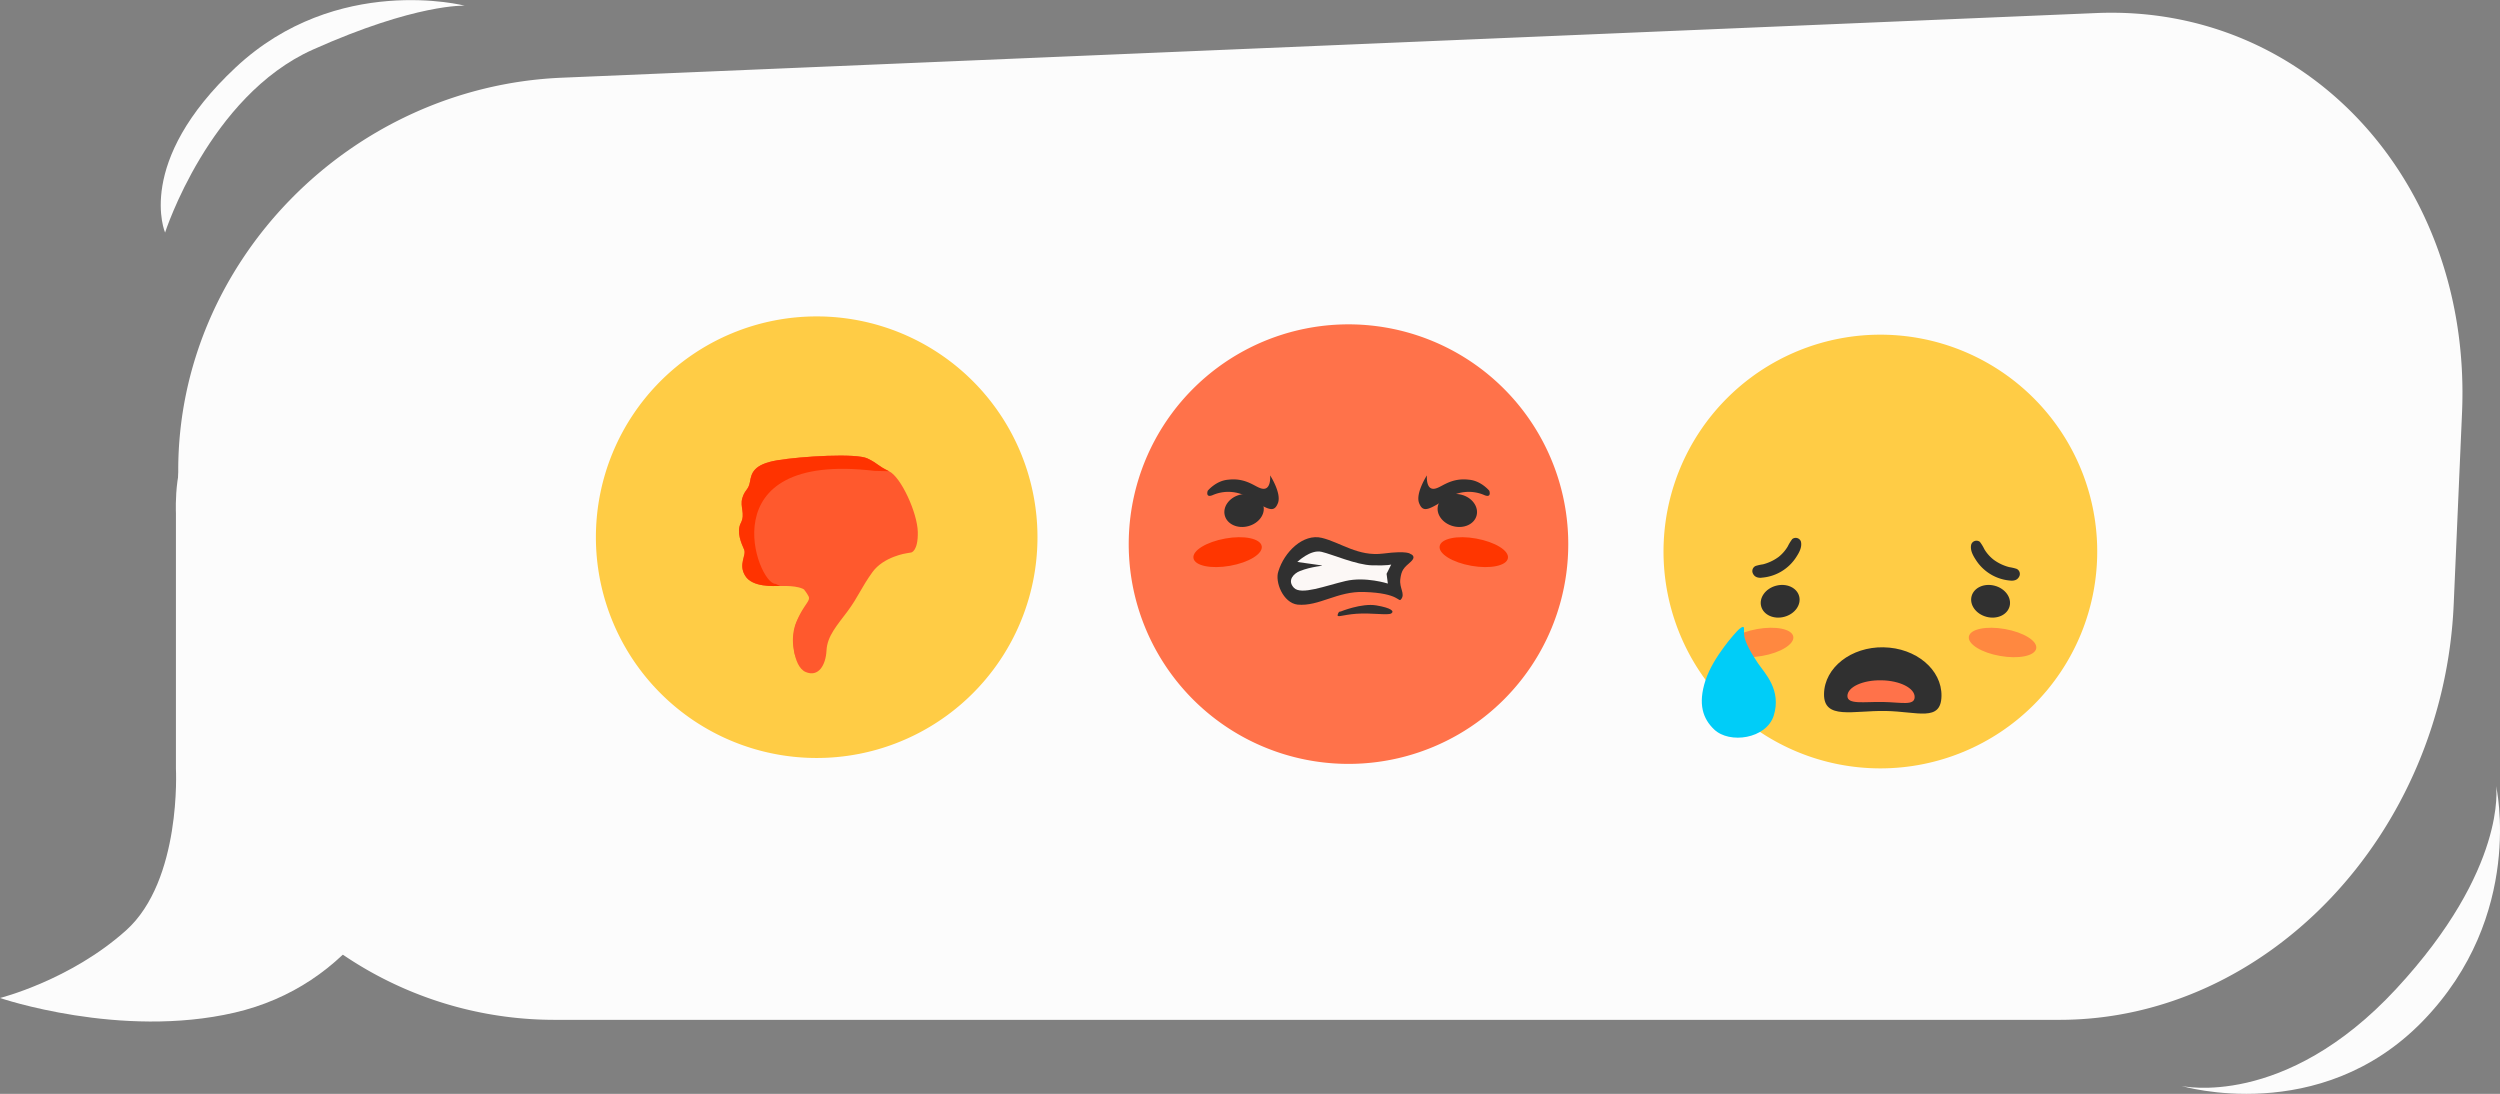 <svg xmlns="http://www.w3.org/2000/svg" width="1080" height="472.54" viewBox="0 0 1080 472.54"><rect x="0" y="0" width="1080" height="472.54" fill="#808080" stroke="none"/><g id="Слой_2" data-name="Слой 2"><g id="bumble06_439802040"><g id="bumble06_439802040-2" data-name="bumble06_439802040"><path id="PATH2" d="M239.55 440.57A162.55 162.55.0 0 1 77 278V203.1c0-89.78 74.18-165.66 165.7-169.53L905.6 5.64c91.52-3.86 162.26 73.42 158 172.6L1060 261c-4.3 99.18-80.52 179.57-170.3 179.57H239.55z" fill="#fcfcfc"/><path id="PATH8" d="M76 221.64V332.08s2.55 48.25-21.55 69.85S0 431.13.0 431.13s52 17.77 101.34 6.33S178.63 382.88 185 335.91s3.79-109.17-36.73-138.37S95 187.38 84.89 191.2 76 221.68 76 221.68z" fill="#fcfcfc"/><path id="PATH70" d="M71.29 100.53s19-59 63.81-79.07 65.72-19 65.72-19-55.22-14.28-99 26.66-30.48 71.41-30.48 71.41z" fill="#fcfcfc"/><path id="PATH71" d="M148.06 155.58s13.65-42.43 45.7-56.8S240.82 85.1 240.82 85.1s-39.53-10.25-70.91 19.17-21.8 51.31-21.8 51.31z" fill="#fcfcfc"/><path id="PATH72" d="M942.41 469.13s44.47 10.16 92.72-41.91 43.19-87.61 43.19-87.61 12.71 55.85-31.76 101.59-104.15 27.93-104.15 27.93z" fill="#fcfcfc"/><path id="PATH73" d="M866.23 377.69S910.7 387.85 959 335.78s43.19-87.61 43.19-87.61 12.71 55.85-31.76 101.6-104.15 27.92-104.15 27.92z" fill="#fcfcfc"/><path id="PATH1" d="M582.56 330a94.94 94.94.0 1 1 94.93-94.94A94.93 94.93.0 0 1 582.56 330z" fill="#ff724a"/><path id="PATH17" d="M531.36 244.43c-8.14 1.44-15.21.0-15.78-3.29s5.57-7 13.71-8.49 15.21.0 15.78 3.29S539.5 243 531.36 244.43z" fill="#ff3600"/><path id="PATH18" d="M539.26 227.3c-4.59 1.23-9.13-.81-10.14-4.57s1.9-7.81 6.5-9 9.13.81 10.14 4.57S543.86 226.07 539.26 227.3z" fill="#303030"/><path id="PATH19" d="M635.64 244.43c8.14 1.44 15.21.0 15.78-3.29s-5.57-7-13.71-8.49-15.21.0-15.78 3.29S627.5 243 635.64 244.43z" fill="#ff3600"/><path id="PATH20" d="M627.74 227.3c4.59 1.23 9.13-.81 10.14-4.57s-1.9-7.81-6.5-9-9.13.81-10.14 4.57S623.14 226.07 627.74 227.3z" fill="#303030"/><path id="PATH52" d="M521.74 212s-1.22 3.46 2.48 1.74a16.92 16.92.0 0 1 14.84 1c8.59 5.3 11.21 7.15 13 2.61 1.67-4.23-3.37-12-3.37-12s.74 7.61-4.52 5.42c-2.51-.94-6.45-4.39-13.58-3.54-5.29.41-8.85 4.78-8.85 4.78z" fill="#303030"/><path id="PATH53" d="M609.32 239.32s2.93.91.0 3.47-3.89 3.49-4.39 7.38 2.23 6.36.35 8.71c-1.26 1.56-.47-2.67-16-3.14-11.57-.43-19.46 6.33-28.74 5.46-6.26-.76-9.9-9.91-8.27-14.42 2.51-8.27 10.66-16.42 18.8-14.41s15.67 8.15 26.45 6.77 11.78.18 11.78.18z" fill="#303030"/><path id="PATH54" d="M601 243.89l-2 4 .55 4.21s-9.69-3.11-18.28-1.1-19.2 6.22-22.3 2.93.11-6.27 2.53-7.21c5.25-2.12 10.6-2.21 9.48-2.46l-10.54-1.49s5.66-5.48 10.42-4.39 15 5.67 21.93 5.85 8.23-.36 8.23-.36z" fill="#fcf8f6"/><path id="PATH55" d="M643.38 212s1.22 3.46-2.48 1.74a16.92 16.92.0 0 0-14.84 1c-8.59 5.3-11.21 7.15-13 2.61-1.67-4.23 3.37-12 3.37-12s-.74 7.61 4.52 5.42c2.51-.94 6.45-4.39 13.58-3.54 5.29.41 8.85 4.78 8.85 4.78z" fill="#303030"/><path id="PATH56" d="M579.11 264.2s9.09-3.76 15.51-2.66 7.84 2.51 6.43 3.45-8.62-.32-15 .15-8.62 1.88-8.15.32S579.11 264.2 579.11 264.2z" fill="#303030"/><path id="PATH12" d="M352.8 136.69a95.38 95.38.0 1 1-95.37 95.37 95.37 95.37.0 0 1 95.37-95.37z" fill="#ffcc45"/><path id="PATH90" d="M391.68 239s-9.92 1.41-14.8 8.18-6.14 10.7-10.7 16.84-8.82 10.71-9.13 17-3.46 11.65-9 9.29-6.61-15.43-3.78-21.88 7.24-9 4.88-12.28-9.13-3-12.12-3-12 .63-15.11-4.4.63-8.82-.47-11.34-3.46-7.55-1.42-11.49-.47-6.92.63-10.7 2.68-3.46 3.31-7.08 1.41-7.56 11.8-9.29 34.16-3.15 39-.78 4.09 3 9.28 5.5 12.28 18 12.44 26.29-2.84 8.81-2.84 8.81z" fill="#ff592d"/><path id="PATH91" d="M335 252.21l2.05.94c-3 0-12 .63-15.11-4.4s.63-8.82-.47-11.34-3.46-7.55-1.42-11.49-.47-6.92.63-10.7 2.68-3.46 3.31-7.08 1.41-7.56 11.8-9.29 34.16-3.15 39-.78 4.09 3 9.28 5.5l-6.29-.15C305.43 194.76 327.3 252.52 335 252.21z" fill="#f30"/><path id="PATH92" d="M347.2 254.54s6.67.63 8.06 4.15-3 9.07-7.69 14a15.11 15.11.0 0 0-3.77 11.46s-3-7.68.25-15.49 6.42-9.07 5.16-11.21a16 16 0 0 0-2-2.89z" fill="#ff592d"/><path id="PATH5" d="M812.32 331.94A93.68 93.68.0 1 1 906 238.26 93.68 93.68.0 0 1 812.32 331.94z" fill="#ffcc45"/><path id="PATH111" d="M761.18 283.37c-8 1.42-15 0-15.57-3.25s5.49-6.95 13.52-8.38 15 0 15.57 3.25S769.21 282 761.18 283.37z" fill="#ff8840"/><path id="PATH112" d="M868.67 250.84c1.68.08 3-.38 3.71-1.94a2.42 2.42.0 0 0-1.24-3.17A20.55 20.55.0 0 0 868 245a19.38 19.38.0 0 1-6.7-3.17 16.46 16.46.0 0 1-4.06-4.57 17.92 17.92.0 0 0-1.94-3.18 2.39 2.39.0 0 0-3.7 1.06c-.65 2.41.73 4.84 1.94 6.69a19.46 19.46.0 0 0 15.16 9z" fill="#303030"/><path id="PATH113" d="M864.08 283.37c8 1.42 15 0 15.57-3.25s-5.49-6.95-13.52-8.38-15 0-15.58 3.25S856.05 282 864.08 283.37z" fill="#ff8840"/><path id="PATH114" d="M760.91 249.6c-1.68.08-3-.38-3.7-1.94a2.41 2.41.0 0 1 1.24-3.17 19.43 19.43.0 0 1 3.17-.7 19.75 19.75.0 0 0 6.7-3.17 16.6 16.6.0 0 0 4-4.58 19.51 19.51.0 0 1 1.94-3.17 2.4 2.4.0 0 1 3.71 1c.65 2.42-.74 4.85-1.94 6.7a19.46 19.46.0 0 1-15.17 9z" fill="#303030"/><path id="PATH124" d="M813.71 279.63c-14-.25-25.53 8.76-25.73 20.12s12.56 7.14 26.6 7.39c13.84.24 23.95 4.85 24.14-6.5s-11-20.76-25-21z" fill="#303030"/><path id="PATH125" d="M750.37 272.7s-10.2 10.8-13.59 21.18-1.06 16.7 3.75 21.26c6.63 6.33 22.48 4.05 25.71-5.95 3.46-11.13-3.8-18.29-6.72-22.55s-5.63-9.14-6-11.94.26-3.54-.43-3.85S750.37 272.7 750.37 272.7z" fill="#00cdf8"/><path id="PATH126" d="M770.83 266.46c-4.53 1.22-9-.8-10-4.51s1.87-7.7 6.4-8.91 9 .8 10 4.51S775.37 265.25 770.83 266.46z" fill="#303030"/><path id="PATH127" d="M858.14 266.46c4.53 1.22 9-.8 10-4.51s-1.87-7.7-6.41-8.91-9 .8-10 4.51S853.6 265.25 858.14 266.46z" fill="#303030"/><path id="PATH128" d="M812.73 293.89c-8-.14-14.58 2.88-14.65 6.74s7.22 2.48 15.25 2.62 13.73 1.75 13.8-2.11S820.75 294 812.73 293.89z" fill="#ff724a"/></g></g></g></svg>